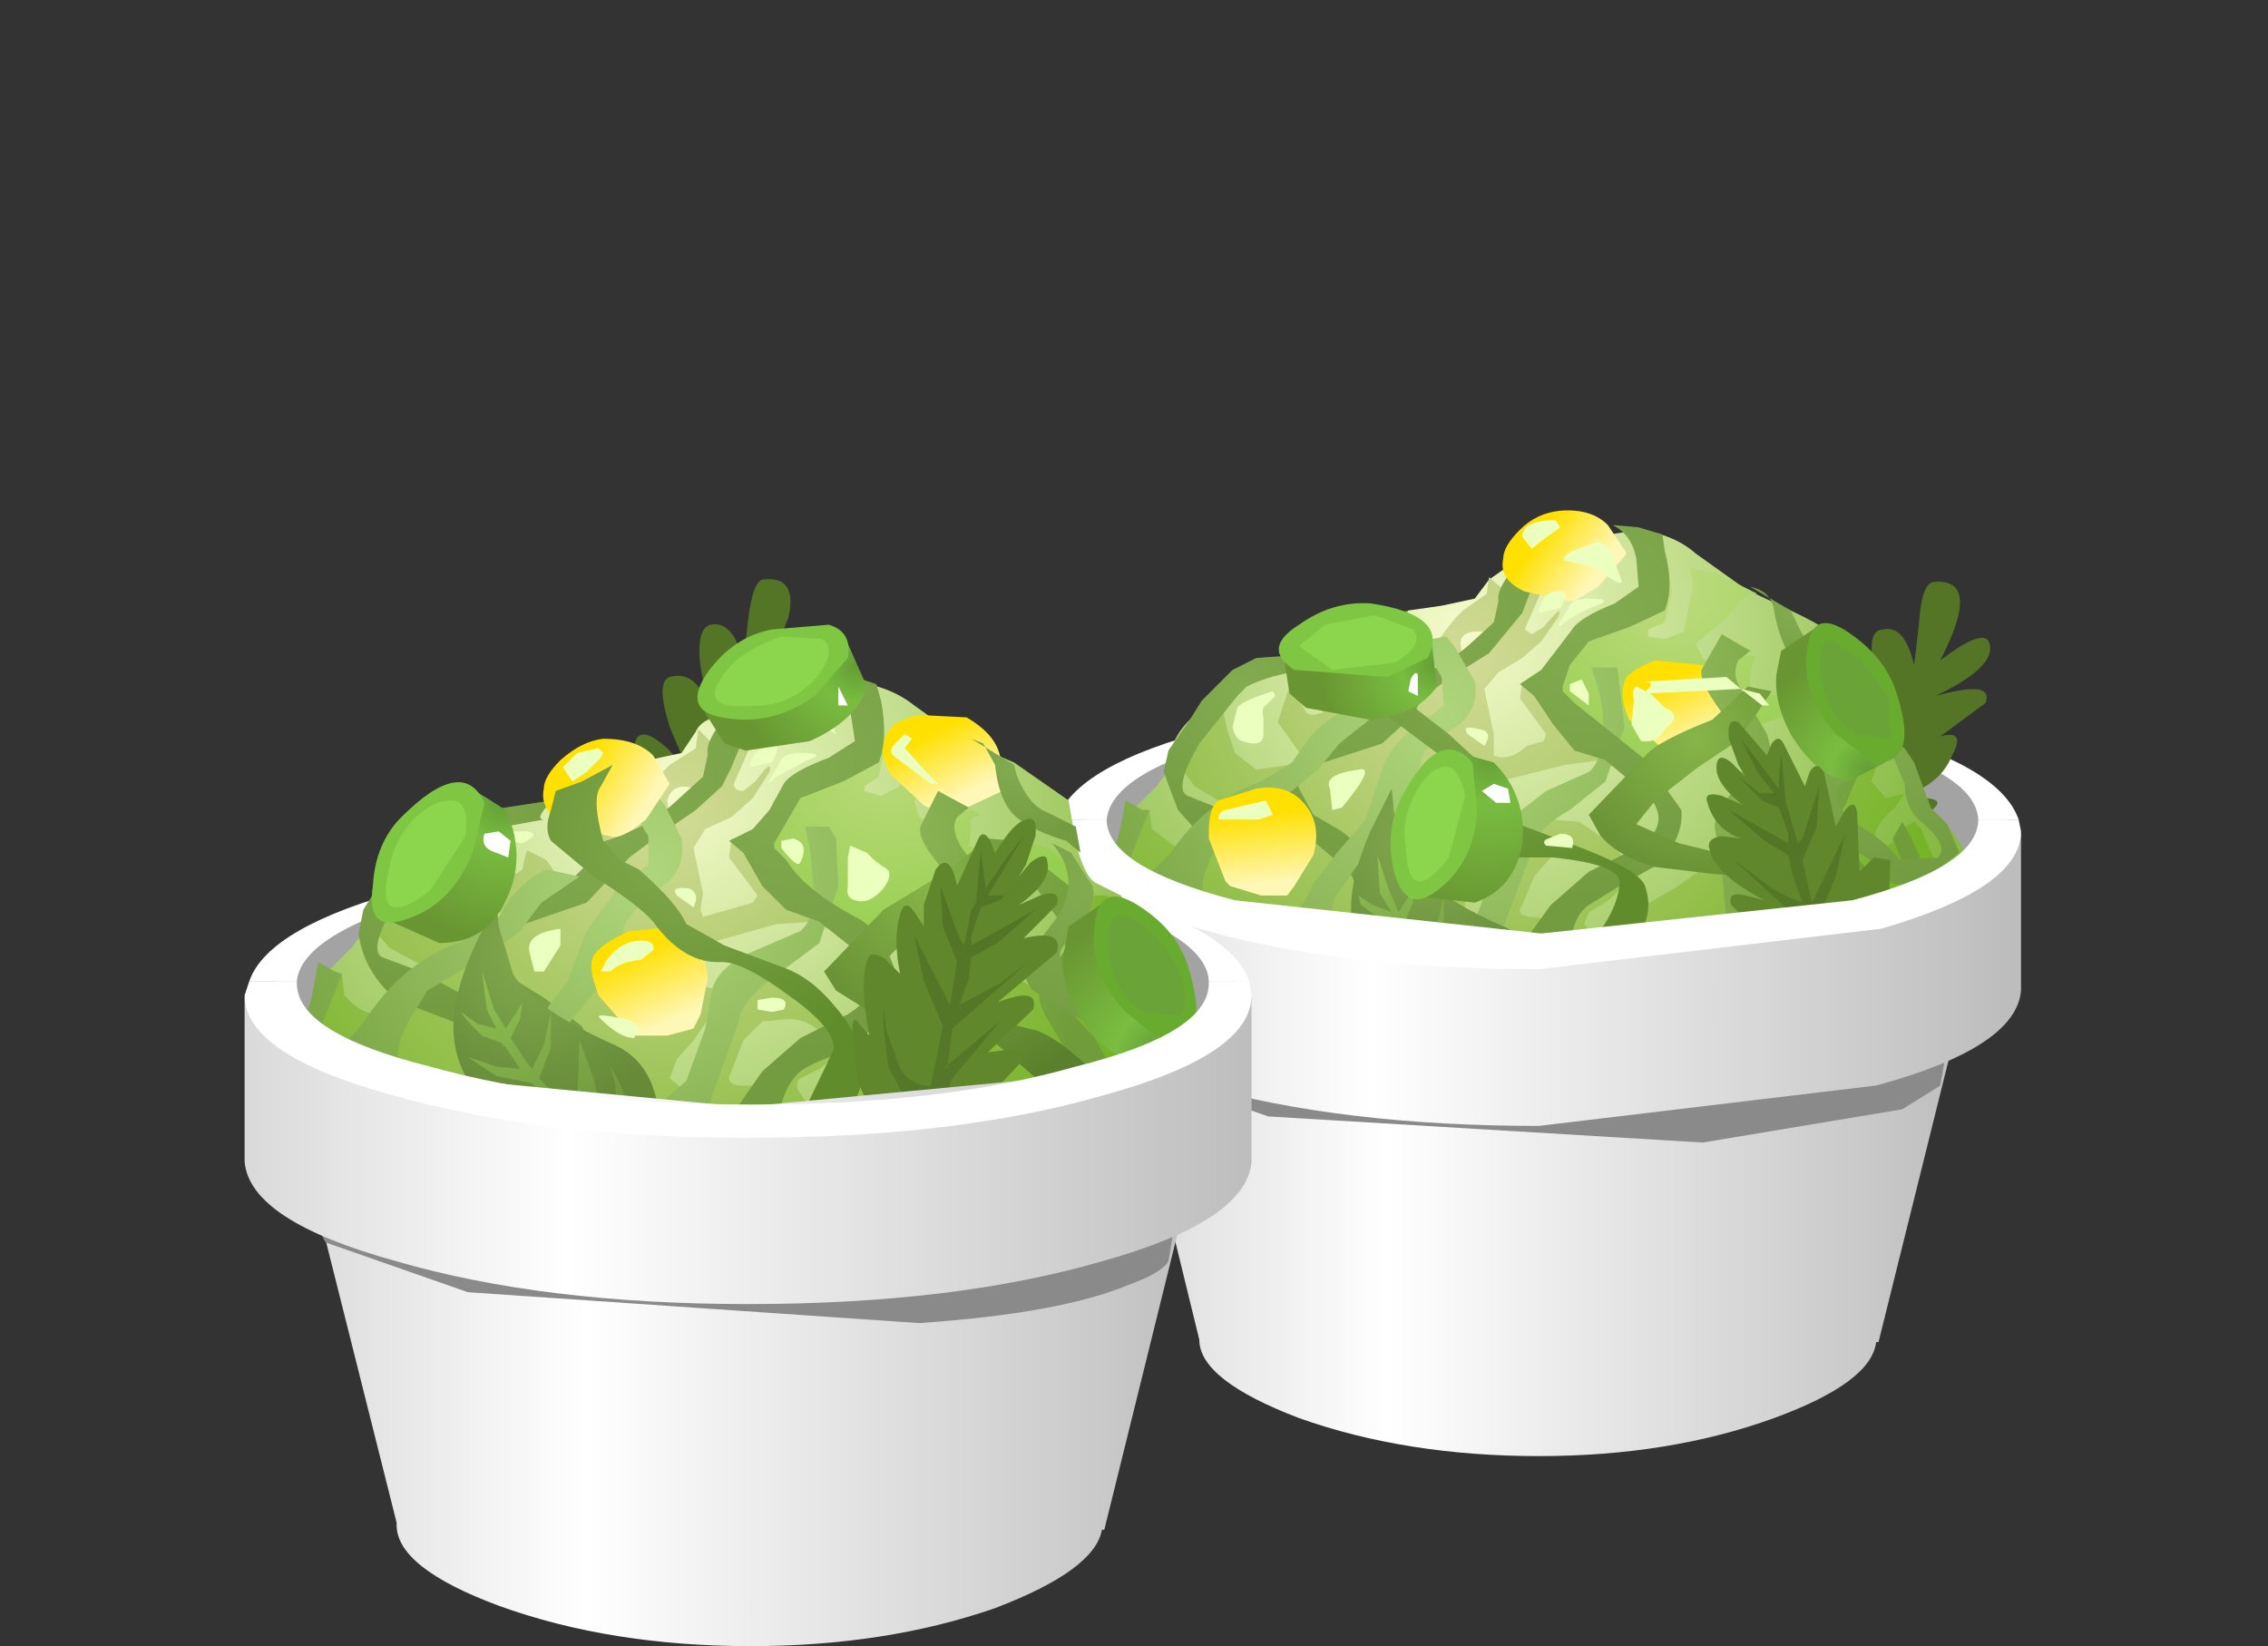 <?xml version="1.0" encoding="UTF-8" standalone="no"?>
<svg xmlns:xlink="http://www.w3.org/1999/xlink" height="34.65px" width="47.75px" xmlns="http://www.w3.org/2000/svg">
  <rect width="100%" height="100%" fill="#333333" stroke="none"/>
  <g transform="matrix(1.0, 0.0, 0.0, 1.0, 0.0, 0.0)">
    <use height="23.9" transform="matrix(1.0, 0.0, 0.0, 1.0, 5.15, 10.75)" width="37.4" xlink:href="#shape0"/>
  </g>
  <defs>
    <g id="shape0" transform="matrix(1.0, 0.0, 0.0, 1.0, -5.15, -10.75)">
      <path d="M38.45 21.15 Q34.15 21.85 30.3 21.3 24.15 20.45 22.85 19.65 L22.85 16.9 24.85 15.8 Q27.65 14.65 31.85 14.65 38.0 14.65 40.8 16.1 42.2 16.85 42.4 17.55 L42.05 20.35 38.45 21.15" fill="#a3a3a3" fill-rule="evenodd" stroke="none"/>
      <path d="M41.8 19.2 L39.55 28.25 39.5 28.25 Q39.4 29.1 37.35 29.85 35.15 30.65 32.4 30.65 29.6 30.65 27.35 29.85 25.25 29.05 25.25 28.2 L23.05 19.2 32.45 20.1 41.8 19.2" fill="url(#gradient0)" fill-rule="evenodd" stroke="none"/>
      <path d="M41.05 21.7 L40.85 22.85 40.05 23.35 35.85 24.05 26.7 23.5 23.85 22.5 23.7 22.2 23.45 20.75 23.55 18.8 41.05 21.7" fill="#8a8a8a" fill-rule="evenodd" stroke="none"/>
      <path d="M39.25 15.35 Q42.1 16.1 42.5 17.25 L41.65 17.25 Q41.6 16.25 38.9 15.55 36.25 14.85 32.45 14.85 28.7 14.85 26.05 15.55 23.4 16.25 23.3 17.25 L22.25 17.25 Q22.65 16.1 25.55 15.35 28.45 14.6 32.4 14.6 36.3 14.6 39.25 15.35" fill="#ffffff" fill-rule="evenodd" stroke="none"/>
      <path d="M40.7 12.25 Q41.75 12.15 40.85 13.9 41.9 13.1 41.9 13.65 41.9 14.1 40.75 14.65 42.0 14.3 41.8 14.8 L40.85 15.5 Q41.4 15.35 41.1 15.9 40.8 16.65 39.7 16.85 41.4 16.65 40.45 17.2 L39.45 17.75 38.35 17.6 38.15 16.7 Q37.95 15.8 38.1 15.55 38.25 15.3 38.75 15.7 L39.2 16.2 38.85 15.25 Q38.5 14.35 38.85 14.25 39.3 14.15 39.6 14.85 L39.45 14.05 Q39.3 13.25 39.65 13.25 40.1 13.15 40.3 14.0 L40.4 13.15 Q40.45 12.3 40.7 12.25" fill="#547526" fill-rule="evenodd" stroke="none"/>
      <path d="M39.45 15.25 L39.85 15.45 40.2 15.95 40.45 16.65 40.65 17.1 Q41.4 17.65 41.4 18.25 41.4 18.85 38.7 20.1 35.55 21.65 32.55 21.45 24.25 20.85 23.65 18.65 L23.65 17.85 23.85 17.05 24.35 16.55 24.65 16.15 Q24.55 15.6 25.15 15.05 26.05 14.15 26.6 13.95 L27.3 13.85 28.3 13.65 Q29.1 13.4 29.65 12.85 L30.35 12.75 31.05 12.6 31.35 12.2 31.85 11.85 32.6 11.7 33.3 11.35 34.5 11.15 Q35.25 11.25 35.7 11.65 L36.75 12.4 37.7 12.85 Q38.75 13.35 38.85 13.6 L39.05 14.45 Q39.15 15.15 39.45 15.25" fill="url(#gradient1)" fill-rule="evenodd" stroke="none"/>
      <path d="M39.65 15.5 L39.7 15.6 39.4 16.45 39.7 16.8 40.1 16.7 39.9 17.0 Q39.15 17.65 39.75 17.8 L39.95 17.65 40.1 17.4 40.3 17.3 40.45 17.45 40.65 17.95 40.65 17.9 40.75 18.2 41.3 18.85 Q41.5 19.15 40.5 19.85 39.35 20.7 33.55 21.25 L26.85 21.45 Q25.9 21.2 24.85 20.45 L23.85 19.65 Q23.6 18.35 23.65 17.85 L23.75 17.35 24.2 17.05 24.25 17.45 24.85 17.9 25.35 17.55 25.8 17.05 25.65 16.85 25.15 16.55 24.85 16.15 Q24.7 16.0 24.85 15.75 L25.7 14.75 25.85 15.4 26.0 15.85 26.45 16.2 27.15 16.1 27.4 15.9 26.9 15.2 27.15 14.45 27.45 14.9 Q27.5 15.05 27.65 15.05 L27.85 15.0 27.85 14.65 27.9 14.6 28.3 14.8 28.65 15.25 29.25 15.35 29.55 15.05 29.35 14.65 29.05 14.25 29.05 13.85 Q29.05 13.55 29.3 13.2 L29.6 12.9 29.5 13.15 29.55 13.65 29.6 13.95 29.85 14.0 30.25 13.9 30.4 13.7 30.3 13.45 30.45 13.25 30.65 13.0 30.8 12.85 31.3 12.5 31.35 12.15 31.7 12.45 31.8 12.6 31.75 12.85 31.6 13.2 31.25 13.3 Q30.75 13.25 30.75 13.55 L30.8 13.9 30.6 14.2 Q30.45 14.45 30.65 14.4 L30.85 14.1 Q30.85 13.85 31.0 13.75 L31.45 13.5 31.85 13.05 32.15 12.05 32.65 11.8 32.45 12.45 32.1 13.25 32.25 13.35 32.5 13.2 Q32.95 12.65 32.8 13.0 L32.45 13.5 32.05 13.85 31.55 14.15 31.25 14.5 31.45 15.45 31.45 15.8 31.45 15.9 Q31.75 16.05 32.15 15.7 L32.5 15.6 32.55 15.45 32.0 14.7 32.05 14.35 32.25 14.4 32.45 14.6 32.85 15.3 Q32.9 15.45 33.3 15.65 L33.7 16.0 32.95 16.1 31.75 16.4 31.65 16.5 31.35 16.6 30.85 16.55 Q30.6 16.55 30.4 16.9 L29.85 17.5 Q29.65 17.7 29.95 17.85 L30.55 18.15 Q30.8 18.25 30.85 18.0 L30.75 17.5 30.75 17.2 31.1 17.25 31.6 17.3 Q31.9 17.35 31.7 17.75 L31.25 18.45 30.9 18.85 Q30.7 19.4 31.05 19.4 L31.45 19.45 31.7 19.15 31.9 18.4 32.1 17.75 32.35 17.4 Q32.45 17.25 32.65 17.25 L33.25 17.3 Q34.15 17.9 34.15 18.05 L33.85 18.25 Q33.6 17.95 33.2 18.0 L32.65 18.05 32.3 18.45 32.05 19.05 Q31.9 19.25 32.2 19.3 L32.8 19.35 32.95 19.1 33.45 18.7 34.1 18.5 Q34.25 18.65 33.8 19.0 L33.45 19.2 33.35 19.45 33.65 19.8 34.0 19.75 34.55 19.1 35.25 18.7 36.05 18.15 36.7 17.35 Q37.1 16.95 37.55 17.0 L38.05 17.3 38.45 17.35 38.65 16.95 38.85 16.45 39.2 15.8 39.4 15.5 39.65 15.5" fill="url(#gradient2)" fill-rule="evenodd" stroke="none"/>
      <path d="M37.6 15.05 L36.95 15.3 Q36.1 15.45 35.8 15.75 L34.9 16.35 34.4 16.3 33.85 16.1 33.1 15.0 32.65 14.5 32.8 13.9 32.9 13.55 33.2 13.25 34.2 12.8 34.75 12.25 34.8 11.35 35.05 11.65 35.2 12.45 35.05 13.1 34.7 13.25 34.7 13.4 35.05 13.45 35.45 13.3 35.65 12.3 35.6 12.05 35.6 11.95 36.0 12.05 36.1 12.05 37.0 12.5 Q36.75 12.5 36.65 12.65 L36.3 13.05 35.7 13.55 35.85 13.85 36.1 14.05 36.45 13.85 36.85 13.8 37.05 13.85 36.95 13.85 36.85 14.1 36.85 14.45 37.05 14.6 37.65 14.65 37.8 14.45 38.05 14.45 38.6 14.65 38.75 14.85 38.9 15.0 38.85 15.45 37.6 15.05" fill="url(#gradient3)" fill-rule="evenodd" stroke="none"/>
      <path d="M27.15 13.8 L28.4 13.55 28.25 13.75 Q28.1 13.95 28.25 13.95 L27.2 14.15 Q26.65 14.25 26.25 14.45 L26.05 14.65 25.25 15.65 Q24.7 16.6 25.0 16.75 L25.75 17.05 26.8 17.6 26.5 18.1 25.25 17.55 24.8 17.05 24.5 16.25 24.6 15.8 25.05 15.15 25.3 14.75 25.95 14.1 26.45 13.85 27.15 13.8" fill="url(#gradient4)" fill-rule="evenodd" stroke="none"/>
      <path d="M34.25 14.25 Q34.45 14.05 34.85 13.9 L35.85 14.0 Q36.45 14.3 36.55 14.75 L36.6 15.45 Q36.45 15.7 35.75 15.85 L35.15 15.85 35.0 15.75 34.3 15.15 Q34.05 14.6 34.25 14.25" fill="url(#gradient5)" fill-rule="evenodd" stroke="none"/>
      <path d="M32.05 12.9 L31.35 13.75 30.55 14.25 30.0 14.65 29.65 15.15 29.1 15.65 27.25 16.25 27.35 16.6 27.65 17.15 28.25 17.5 29.0 18.1 29.35 18.85 29.45 19.7 Q29.5 20.35 28.8 20.4 L28.35 20.2 Q28.85 18.7 28.3 18.25 L27.1 17.25 26.6 16.6 26.95 16.45 27.5 16.05 27.85 15.7 28.7 15.25 29.15 14.85 28.95 14.5 Q30.15 14.25 30.9 13.6 L31.45 13.1 31.55 12.65 Q31.5 12.45 31.8 12.05 L32.05 11.65 32.2 11.65 32.7 11.45 33.3 11.2 Q32.75 11.35 32.45 11.85 L32.05 12.9" fill="url(#gradient6)" fill-rule="evenodd" stroke="none"/>
      <path d="M38.35 14.95 Q39.25 15.3 39.2 16.1 L38.85 16.95 Q38.55 17.35 38.8 17.7 L39.35 18.35 39.65 18.85 Q39.65 19.1 39.95 19.15 L40.25 18.85 40.05 18.15 39.85 17.65 40.05 17.3 40.25 17.65 40.55 18.35 40.45 19.4 Q40.2 20.05 39.2 20.6 38.0 21.25 34.25 21.45 L28.15 21.05 Q26.2 20.55 24.5 19.4 L23.25 18.35 23.55 17.6 23.7 16.85 24.05 17.05 24.2 17.05 23.8 18.05 23.8 18.65 24.05 18.55 24.65 17.95 Q25.4 16.85 26.55 16.45 L27.2 16.05 27.55 15.55 Q28.0 15.05 28.3 15.0 L28.95 15.05 28.2 15.65 27.75 16.2 27.2 16.65 Q26.05 17.1 25.9 17.45 L25.5 18.05 Q25.2 18.65 25.4 19.05 L25.7 19.7 26.35 19.75 Q27.25 19.6 27.65 18.6 L28.15 17.95 28.75 17.25 29.1 16.2 Q29.3 15.65 29.75 15.35 L30.4 14.85 30.35 14.25 30.0 13.65 29.85 13.5 30.45 13.4 30.65 13.65 31.05 14.35 Q31.15 14.95 30.65 15.3 L30.15 15.65 Q29.95 15.8 29.9 16.1 L29.25 17.4 28.55 18.25 28.1 18.9 28.0 19.3 Q27.95 19.5 28.25 19.6 L30.35 19.85 31.1 19.25 31.5 18.2 31.65 17.35 32.55 16.65 33.45 16.25 Q33.7 16.05 33.75 15.5 33.8 14.8 33.5 14.05 L34.05 14.05 34.2 15.3 33.8 16.45 33.05 17.05 Q32.25 17.5 32.2 18.05 L31.6 19.65 Q31.45 20.05 32.0 20.3 L33.45 20.45 35.4 20.55 Q36.35 20.6 36.4 19.85 L36.25 18.35 36.1 17.4 Q36.1 17.1 36.45 16.7 L36.8 16.0 36.25 15.0 Q35.7 14.25 35.85 14.05 L36.25 13.35 36.85 13.7 36.6 13.9 Q36.45 14.2 36.65 14.5 L37.2 15.45 Q37.4 16.05 37.15 16.45 L36.7 17.15 Q36.5 17.6 36.7 18.05 37.4 19.6 38.0 19.45 L38.7 19.25 Q39.05 19.05 38.85 18.65 L38.4 18.0 Q38.15 17.65 38.25 17.25 L38.65 16.65 38.7 16.05 38.15 15.25 38.35 14.95" fill="url(#gradient7)" fill-rule="evenodd" stroke="none"/>
      <path d="M33.95 11.05 L34.5 11.1 35.0 11.25 35.05 11.6 Q35.25 12.35 35.05 12.85 L34.3 13.2 33.45 13.5 33.05 14.0 32.9 14.45 32.9 14.55 33.15 14.8 34.65 16.0 35.4 17.05 Q35.45 17.65 34.9 18.2 L34.1 18.65 33.45 19.05 Q33.15 19.25 33.05 19.85 L32.95 20.35 31.85 20.15 32.65 19.05 33.45 18.35 34.45 17.85 Q35.2 17.4 34.75 16.8 L33.8 16.0 33.15 15.8 32.7 15.25 32.3 14.65 32.0 14.4 32.45 14.1 33.1 13.25 Q33.25 13.0 34.0 12.7 L34.5 12.35 34.45 11.75 Q34.35 11.25 33.95 11.05" fill="url(#gradient8)" fill-rule="evenodd" stroke="none"/>
      <path d="M37.8 18.35 L38.9 19.2 38.05 19.55 36.95 18.65 Q36.6 18.4 36.1 18.4 L34.85 18.25 Q34.1 18.05 33.7 17.6 L33.45 17.15 34.65 15.9 Q34.9 15.6 36.05 15.15 L36.8 14.45 37.3 14.55 36.9 15.15 36.5 15.65 35.75 16.15 34.85 16.85 34.45 17.35 35.35 17.75 37.8 18.35" fill="url(#gradient9)" fill-rule="evenodd" stroke="none"/>
      <path d="M25.45 17.65 L25.45 17.5 Q25.45 17.0 25.65 16.85 L26.45 16.6 Q27.05 16.5 27.4 16.85 27.85 17.3 27.65 18.0 L27.25 18.65 27.1 18.85 26.55 18.85 25.9 18.65 25.8 18.55 25.45 17.65" fill="url(#gradient10)" fill-rule="evenodd" stroke="none"/>
      <path d="M38.45 14.4 L38.9 14.65 39.35 15.25 Q39.45 15.8 38.75 16.5 38.6 16.65 38.7 16.95 L39.0 17.3 Q39.65 17.65 40.0 18.1 L40.8 18.05 Q41.05 17.8 40.45 17.3 40.1 17.0 40.1 16.5 L39.65 15.45 40.1 15.75 40.3 16.05 40.5 16.6 40.65 17.0 41.0 17.35 41.25 17.95 40.35 18.65 39.85 18.6 39.45 18.2 Q39.4 18.05 38.9 17.85 L38.1 17.45 Q37.85 17.1 38.05 16.7 L38.65 15.85 Q39.05 15.1 38.45 14.4" fill="url(#gradient11)" fill-rule="evenodd" stroke="none"/>
      <path d="M37.7 12.85 L37.8 13.05 Q38.05 13.65 38.45 13.85 L39.05 14.05 39.1 14.65 38.85 14.4 37.9 14.05 Q37.5 13.7 37.35 12.85 37.3 12.45 36.85 12.35 L37.7 12.85" fill="url(#gradient12)" fill-rule="evenodd" stroke="none"/>
      <path d="M33.85 11.05 L34.25 11.65 33.65 12.35 33.15 12.65 33.0 12.65 32.1 12.45 Q31.55 12.2 31.65 11.75 31.65 11.5 32.0 11.15 32.35 10.8 32.85 10.75 33.5 10.7 33.85 11.05" fill="url(#gradient13)" fill-rule="evenodd" stroke="none"/>
      <path d="M29.45 14.4 L29.85 14.95 30.5 15.45 31.15 16.05 31.05 16.65 Q31.0 17.0 31.45 17.15 L33.3 17.85 Q34.6 18.35 34.65 18.7 34.85 19.35 34.3 19.95 L33.45 19.9 Q34.05 19.2 34.1 18.6 34.15 18.2 32.7 18.05 L30.95 18.05 Q30.7 18.05 30.7 17.25 L30.45 16.0 29.25 15.1 28.4 14.4 Q28.25 14.15 28.4 13.75 L28.5 13.4 Q28.8 13.4 29.0 13.2 29.2 12.95 29.65 12.85 L29.4 13.3 Q29.1 13.6 29.45 14.4" fill="url(#gradient14)" fill-rule="evenodd" stroke="none"/>
      <path d="M29.65 18.05 Q30.05 18.8 31.65 19.5 32.45 19.85 32.55 20.75 L32.55 21.65 30.25 21.45 29.15 20.7 Q28.45 20.05 28.45 19.25 28.4 18.55 28.85 17.5 L29.3 16.6 29.35 17.1 29.65 18.05" fill="url(#gradient15)" fill-rule="evenodd" stroke="none"/>
      <path d="M29.8 18.65 L29.75 19.0 29.6 19.35 29.85 19.85 30.0 20.0 30.25 19.5 30.4 18.85 30.4 19.6 30.15 20.2 30.5 20.5 30.9 20.7 31.0 20.0 31.0 19.4 31.25 20.2 31.45 20.85 31.75 20.8 31.7 20.25 31.65 19.9 32.0 20.8 32.2 21.25 Q32.25 21.45 31.75 21.25 L30.35 20.7 30.05 20.25 29.25 20.1 Q29.0 20.05 28.85 19.85 L28.7 19.75 29.25 19.95 29.75 20.0 29.45 19.55 29.4 19.45 29.0 19.3 28.65 19.05 28.6 18.85 28.9 19.05 29.3 19.2 29.05 18.8 29.0 18.0 29.25 18.75 29.45 19.2 29.8 18.65" fill="url(#gradient16)" fill-rule="evenodd" stroke="none"/>
      <path d="M33.65 11.4 L33.85 11.5 33.95 11.7 34.15 12.25 Q34.1 12.35 33.6 11.95 L32.95 11.8 Q32.85 11.75 33.1 11.6 L33.65 11.4" fill="#ebffbf" fill-rule="evenodd" stroke="none"/>
      <path d="M32.8 12.45 Q33.1 12.4 32.85 12.8 L32.4 12.9 32.4 12.8 32.5 12.6 Q32.6 12.45 32.8 12.45" fill="#ebffbf" fill-rule="evenodd" stroke="none"/>
      <path d="M33.45 12.6 Q34.0 12.6 33.6 12.75 33.2 12.9 32.95 13.1 32.65 13.35 33.0 12.85 33.05 12.6 33.45 12.6" fill="#ebffbf" fill-rule="evenodd" stroke="none"/>
      <path d="M32.75 10.95 L32.85 11.1 32.5 11.35 32.25 11.55 32.05 11.3 Q32.05 10.95 32.75 10.95" fill="#ebffbf" fill-rule="evenodd" stroke="none"/>
      <path d="M26.8 14.55 L26.85 14.65 26.65 14.85 Q26.55 14.9 26.6 15.1 L26.6 15.45 Q26.6 15.75 26.15 15.6 26.0 15.55 25.95 15.3 L26.05 14.9 Q26.15 14.75 26.8 14.55" fill="#ebffbf" fill-rule="evenodd" stroke="none"/>
      <path d="M27.9 14.2 L28.05 14.3 Q27.9 14.4 27.8 14.45 L27.55 14.4 Q27.45 14.1 27.9 14.2" fill="#ebffbf" fill-rule="evenodd" stroke="none"/>
      <path d="M28.6 16.2 Q29.0 16.1 28.25 17.0 L28.05 17.05 28.0 16.6 Q27.85 16.3 28.6 16.2" fill="#ebffbf" fill-rule="evenodd" stroke="none"/>
      <path d="M31.15 15.35 Q31.45 15.4 31.25 15.7 L30.9 15.45 Q30.75 15.25 31.15 15.35" fill="#ebffbf" fill-rule="evenodd" stroke="none"/>
      <path d="M33.3 14.3 L33.45 14.6 33.45 14.85 33.05 14.55 33.05 14.4 33.3 14.3" fill="#ebffbf" fill-rule="evenodd" stroke="none"/>
      <path d="M34.75 14.6 L34.9 14.75 35.05 14.9 Q35.45 15.05 35.05 15.35 34.9 15.65 34.55 15.6 L34.35 15.25 34.4 14.75 Q34.35 14.5 34.45 14.45 L34.75 14.6" fill="#ebffbf" fill-rule="evenodd" stroke="none"/>
      <path d="M32.85 17.55 Q33.2 17.55 33.1 17.85 L32.55 17.8 Q32.45 17.7 32.6 17.65 L32.85 17.55" fill="#ebffbf" fill-rule="evenodd" stroke="none"/>
      <path d="M29.85 18.0 L30.15 18.2 30.05 18.35 Q29.85 18.35 29.4 18.0 29.3 17.95 29.5 17.95 L29.85 18.0" fill="#ebffbf" fill-rule="evenodd" stroke="none"/>
      <path d="M34.6 14.35 L36.35 14.25 36.65 14.5 37.05 14.6 37.25 14.85 37.1 14.85 36.65 14.5 35.7 14.55 34.6 14.6 34.75 14.45 Q34.8 14.35 34.6 14.35" fill="#ebffbf" fill-rule="evenodd" stroke="none"/>
      <path d="M26.65 16.85 L26.8 17.15 26.5 17.25 25.8 17.25 25.65 17.25 Q25.65 17.1 25.8 17.05 L26.65 16.85" fill="#ebffbf" fill-rule="evenodd" stroke="none"/>
      <path d="M39.1 15.05 L39.7 16.05 38.9 16.45 Q38.25 16.35 37.7 15.45 37.35 14.8 37.4 14.2 L37.5 13.7 38.25 13.2 39.1 15.05" fill="url(#gradient17)" fill-rule="evenodd" stroke="none"/>
      <path d="M39.45 16.05 L38.65 15.45 Q37.9 14.6 38.05 13.65 38.15 12.8 38.9 13.3 39.65 13.8 39.9 14.5 40.45 16.1 39.45 16.05" fill="#68ab2e" fill-rule="evenodd" stroke="none"/>
      <path d="M39.8 15.55 L39.05 15.45 Q38.45 15.0 38.35 14.3 38.25 13.55 38.5 13.45 L39.15 13.85 39.75 14.65 39.8 15.55" fill="#6aa338" fill-rule="evenodd" stroke="none"/>
      <path d="M29.0 13.65 L30.15 13.55 30.25 14.45 Q29.85 15.05 28.85 15.15 L27.5 14.9 27.15 14.6 27.0 13.65 29.0 13.65" fill="url(#gradient18)" fill-rule="evenodd" stroke="none"/>
      <path d="M30.05 13.85 L29.2 14.25 27.25 14.1 Q26.55 13.65 27.35 13.15 28.05 12.65 28.85 12.7 30.55 12.95 30.05 13.85" fill="#7fc743" fill-rule="evenodd" stroke="none"/>
      <path d="M29.75 13.25 Q30.0 13.6 29.35 13.95 L28.05 14.1 27.35 13.6 27.9 13.15 28.95 12.95 29.75 13.25" fill="#8cd64d" fill-rule="evenodd" stroke="none"/>
      <path d="M30.4 17.0 L30.55 15.8 31.45 16.05 Q32.15 16.75 32.05 17.75 31.9 18.7 31.05 19.0 L29.65 18.85 30.4 17.0" fill="url(#gradient19)" fill-rule="evenodd" stroke="none"/>
      <path d="M31.0 16.05 L31.1 17.05 Q31.05 18.15 30.25 18.75 29.6 19.25 29.35 18.35 29.15 17.5 29.5 16.8 30.3 15.25 31.0 16.05" fill="#7fc743" fill-rule="evenodd" stroke="none"/>
      <path d="M30.35 16.15 Q30.7 16.05 30.85 16.75 L30.5 18.05 Q29.65 19.15 29.6 17.85 29.5 17.3 29.75 16.8 30.0 16.25 30.35 16.15" fill="#8cd64d" fill-rule="evenodd" stroke="none"/>
      <path d="M31.75 16.6 L31.8 16.9 31.5 16.9 31.2 16.65 31.45 16.5 31.75 16.6" fill="#ffffff" fill-rule="evenodd" stroke="none"/>
      <path d="M29.85 14.2 L29.85 14.65 29.65 14.55 29.7 14.3 Q29.8 14.1 29.85 14.2" fill="#ffffff" fill-rule="evenodd" stroke="none"/>
      <path d="M38.0 16.55 L38.1 16.25 Q38.25 16.0 38.4 16.25 L38.65 17.4 38.85 17.05 Q39.05 16.8 39.1 17.1 L39.15 18.35 39.45 18.05 39.8 18.1 39.75 19.6 39.95 19.3 40.05 19.55 40.0 20.4 Q39.9 21.0 39.3 21.25 38.25 21.4 37.35 20.85 36.6 20.35 36.6 20.05 L37.0 19.9 37.35 19.95 36.45 19.05 Q36.35 18.75 36.75 18.85 L37.15 18.95 Q36.1 18.4 36.0 17.9 35.9 17.65 36.25 17.6 L36.65 17.65 Q36.1 17.45 35.95 16.9 35.85 16.65 36.25 16.75 L36.7 16.95 Q36.05 16.45 36.15 16.05 36.2 15.85 36.45 16.05 L36.75 16.35 36.6 16.1 36.4 15.55 Q36.35 15.1 36.6 15.2 L37.2 15.9 37.3 15.65 Q37.45 15.45 37.55 15.65 L38.0 16.55" fill="#60872b" fill-rule="evenodd" stroke="none"/>
      <path d="M37.65 17.75 L37.65 17.55 37.45 17.0 37.1 16.85 36.6 16.35 37.05 16.7 37.35 16.7 37.0 16.25 36.65 15.55 37.45 16.6 37.45 16.45 37.5 15.85 37.6 16.9 37.65 17.05 37.85 17.75 37.95 17.65 38.3 16.55 38.25 17.4 37.95 18.1 38.15 19.0 38.85 17.55 38.65 18.45 38.25 19.4 38.45 20.6 38.65 20.55 39.1 20.25 39.45 18.95 39.45 19.4 39.35 20.2 38.9 21.05 38.2 21.25 38.1 20.9 38.05 20.45 37.1 19.3 38.25 20.25 38.2 20.2 38.05 19.45 37.7 19.2 36.5 18.1 37.1 18.55 Q37.5 18.85 37.95 19.0 L37.75 18.45 37.65 18.0 37.15 17.7 36.4 17.05 37.65 17.75" fill="url(#gradient20)" fill-rule="evenodd" stroke="none"/>
      <path d="M41.9 17.55 L42.55 17.55 42.55 20.85 Q42.45 22.05 39.5 22.85 L32.4 23.7 Q28.25 23.7 25.25 22.85 22.3 22.05 22.25 20.85 L22.25 17.55 22.7 17.55 Q23.0 18.45 25.75 19.15 L32.3 19.8 38.85 19.15 Q41.6 18.45 41.9 17.55" fill="url(#gradient21)" fill-rule="evenodd" stroke="none"/>
      <path d="M41.65 17.25 L42.5 17.25 42.55 17.5 Q42.55 18.7 39.6 19.55 L32.4 20.4 Q28.2 20.4 25.25 19.55 22.25 18.7 22.25 17.5 L22.25 17.25 23.3 17.25 Q23.3 18.25 26.0 18.95 L32.45 19.65 39.0 18.95 Q41.65 18.25 41.65 17.25" fill="#ffffff" fill-rule="evenodd" stroke="none"/>
      <path d="M22.1 24.75 Q17.6 25.45 13.6 24.9 7.2 24.05 5.85 23.25 L5.85 20.3 Q6.45 19.75 7.9 19.2 10.85 18.05 15.25 18.05 21.6 18.05 24.5 19.55 26.0 20.25 26.2 21.05 L25.85 23.9 22.1 24.75" fill="#a3a3a3" fill-rule="evenodd" stroke="none"/>
      <path d="M6.0 22.7 L15.8 23.65 25.6 22.7 23.25 32.2 23.2 32.2 Q23.05 33.05 20.95 33.85 18.65 34.65 15.8 34.65 12.85 34.65 10.5 33.8 8.35 33.0 8.35 32.1 L8.35 32.05 6.0 22.7" fill="url(#gradient22)" fill-rule="evenodd" stroke="none"/>
      <path d="M24.6 26.55 Q24.45 26.8 23.75 27.05 22.3 27.65 19.35 27.85 L9.85 27.2 6.85 26.15 6.7 25.85 6.45 24.3 6.55 22.25 24.8 25.35 24.6 26.55" fill="#8a8a8a" fill-rule="evenodd" stroke="none"/>
      <path d="M25.45 20.65 Q25.4 19.65 22.6 18.85 L15.85 18.15 9.15 18.85 Q6.35 19.65 6.25 20.65 L5.25 20.65 Q5.65 19.5 8.65 18.7 11.65 17.95 15.75 17.95 19.9 17.95 22.9 18.7 25.9 19.5 26.3 20.65 L25.45 20.65" fill="#ffffff" fill-rule="evenodd" stroke="none"/>
      <path d="M16.05 12.2 Q16.8 12.1 16.6 13.0 L16.25 13.85 Q17.3 13.05 17.35 13.55 17.35 14.05 16.15 14.65 17.45 14.25 17.2 14.8 L16.25 15.5 Q16.85 15.35 16.55 15.95 16.15 16.75 15.05 16.9 16.8 16.75 15.85 17.25 L14.75 17.85 13.65 17.7 13.4 16.8 Q13.25 15.85 13.4 15.55 13.55 15.3 14.05 15.75 L14.5 16.25 14.1 15.3 Q13.8 14.35 14.1 14.25 14.65 14.1 14.9 14.85 L14.75 14.05 Q14.65 13.25 14.95 13.15 15.45 13.05 15.65 13.95 L15.75 13.05 Q15.85 12.25 16.05 12.2" fill="#547526" fill-rule="evenodd" stroke="none"/>
      <path d="M22.5 16.85 L22.65 17.75 Q22.85 18.5 23.1 18.6 L23.6 18.85 23.9 19.35 24.15 20.05 24.4 20.55 Q25.15 21.05 25.15 21.7 25.15 22.3 22.35 23.65 19.05 25.25 15.95 25.05 7.25 24.45 6.65 22.15 6.55 21.7 6.9 20.45 L7.4 19.95 7.7 19.55 Q7.6 19.05 8.2 18.45 9.1 17.5 9.75 17.25 L10.45 17.15 11.5 16.95 12.9 16.1 13.65 16.0 14.35 15.85 14.65 15.4 Q14.75 15.15 15.2 15.05 L16.75 14.55 18.0 14.35 Q18.75 14.45 19.25 14.85 L20.3 15.6 21.35 16.05 22.5 16.85" fill="url(#gradient23)" fill-rule="evenodd" stroke="none"/>
      <path d="M22.5 19.85 L22.85 19.15 23.05 18.85 23.3 18.85 23.4 18.95 23.05 19.85 23.45 20.25 23.85 20.15 23.6 20.45 Q22.8 21.1 23.45 21.25 L23.65 21.1 23.8 20.85 24.05 20.8 24.15 20.95 24.35 21.45 24.4 21.4 24.45 21.65 Q24.55 22.05 25.05 22.35 25.25 22.7 24.25 23.45 23.05 24.25 17.0 24.85 L10.0 25.1 Q9.05 24.85 7.9 24.05 L6.9 23.15 6.65 21.3 6.75 20.8 7.2 20.5 7.25 20.95 Q7.6 21.35 7.95 21.35 L8.4 21.0 8.85 20.45 Q9.05 20.35 8.75 20.25 L8.2 19.95 7.85 19.55 7.95 19.1 8.8 18.05 8.95 18.75 9.1 19.25 Q9.25 19.5 9.6 19.55 L10.3 19.5 10.55 19.25 10.05 18.55 10.2 18.05 10.3 17.8 10.65 18.25 10.85 18.4 11.0 18.3 11.05 18.05 11.1 17.9 11.5 18.1 11.85 18.6 12.45 18.7 12.8 18.45 12.6 18.0 12.3 17.6 Q12.2 17.45 12.25 17.15 12.25 16.85 12.55 16.45 L12.85 16.15 12.75 16.45 Q12.7 16.75 12.8 16.9 L12.85 17.25 13.15 17.3 13.6 17.25 13.65 17.0 13.6 16.7 13.75 16.45 13.95 16.25 14.1 16.1 14.65 15.75 14.7 15.35 15.05 15.7 15.15 15.85 15.1 16.05 14.95 16.45 14.65 16.6 Q14.15 16.45 14.05 16.85 L14.1 17.25 13.9 17.5 Q13.75 17.75 13.95 17.7 L14.15 17.45 14.3 17.05 14.8 16.8 15.2 16.3 15.55 15.25 16.05 15.0 15.8 15.7 15.45 16.5 Q15.45 16.65 15.65 16.65 L15.9 16.45 16.1 16.2 Q16.25 16.05 16.2 16.25 L15.85 16.8 15.4 17.2 14.85 17.45 14.6 17.85 14.8 18.8 14.75 19.15 14.8 19.3 15.5 19.1 15.85 19.0 15.95 18.85 15.35 18.05 15.4 17.65 15.6 17.7 15.85 17.9 16.25 18.65 16.75 19.05 17.15 19.4 16.35 19.45 15.1 19.8 15.05 19.9 14.65 20.0 14.1 19.95 13.65 20.3 13.15 20.9 Q12.95 21.15 13.25 21.25 L13.85 21.6 Q14.1 21.7 14.15 21.45 L14.05 20.95 14.05 20.65 Q14.25 20.45 14.45 20.65 L14.95 20.8 Q15.25 20.8 15.05 21.25 L14.6 21.9 14.25 22.3 14.1 22.7 14.35 22.9 14.8 23.0 15.05 22.65 15.45 21.2 15.7 20.85 Q15.8 20.7 16.05 20.65 L16.65 20.75 Q17.6 21.35 17.6 21.5 L17.3 21.75 Q17.0 21.45 16.6 21.45 L16.05 21.5 15.65 21.9 15.4 22.55 Q15.25 22.8 15.55 22.85 L16.25 22.85 16.35 22.65 16.85 22.2 17.55 22.05 Q17.8 22.1 17.25 22.5 L16.85 22.7 Q16.75 22.75 16.8 22.95 L17.05 23.3 17.45 23.25 18.05 22.65 18.75 22.25 19.55 21.65 20.25 20.75 Q20.65 20.4 21.15 20.45 L21.7 20.75 22.05 20.8 22.3 20.4 22.5 19.85" fill="url(#gradient24)" fill-rule="evenodd" stroke="none"/>
      <path d="M22.5 18.85 L21.2 18.45 20.5 18.65 Q19.65 18.85 19.3 19.1 L18.4 19.75 17.85 19.7 17.3 19.5 16.5 18.35 16.05 17.85 16.2 17.2 16.3 16.85 16.65 16.5 Q17.5 16.05 17.65 16.05 L18.25 15.5 18.25 14.5 18.5 14.85 18.65 15.65 18.5 16.35 18.2 16.55 18.2 16.65 18.55 16.75 18.95 16.55 19.2 15.55 19.1 15.15 19.55 15.3 19.65 15.25 20.55 15.75 20.2 15.85 19.85 16.3 19.25 16.85 19.35 17.2 19.65 17.4 20.05 17.15 20.45 17.05 20.65 17.15 20.5 17.2 Q20.4 17.25 20.45 17.45 L20.4 17.8 20.65 17.9 21.25 17.95 21.4 17.8 21.7 17.75 Q22.15 17.85 22.25 18.0 L22.4 18.15 22.55 18.35 22.5 18.85" fill="url(#gradient25)" fill-rule="evenodd" stroke="none"/>
      <path d="M8.05 18.5 Q8.5 17.8 9.05 17.45 L9.6 17.15 10.3 17.05 11.6 16.85 11.45 17.05 Q11.3 17.25 11.45 17.25 L10.35 17.45 Q9.4 17.65 9.15 18.05 L8.85 18.3 8.3 19.05 Q7.75 20.0 8.05 20.15 L8.85 20.45 9.95 21.05 9.65 21.55 8.35 21.05 Q7.65 20.45 7.55 19.65 L7.65 19.15 8.05 18.5" fill="url(#gradient26)" fill-rule="evenodd" stroke="none"/>
      <path d="M19.35 15.05 L20.35 15.1 Q20.95 15.45 21.05 15.9 21.25 16.25 21.1 16.65 L20.25 17.05 19.65 17.05 19.45 16.95 18.75 16.3 Q18.45 15.8 18.7 15.4 18.85 15.15 19.35 15.05" fill="url(#gradient27)" fill-rule="evenodd" stroke="none"/>
      <path d="M16.2 14.65 L15.85 15.05 15.4 16.15 15.2 16.55 14.65 17.05 13.85 17.6 13.25 18.05 12.35 19.0 10.45 19.65 10.5 20.05 10.8 20.6 11.45 21.0 12.25 21.6 12.6 22.4 12.7 23.25 Q12.75 23.9 12.05 23.95 L11.55 23.75 Q12.05 22.25 11.55 21.75 L10.25 20.7 9.75 20.0 10.7 19.45 11.05 19.05 11.95 18.6 12.4 18.15 12.15 17.85 Q13.45 17.6 14.25 16.85 L14.8 16.35 14.9 15.9 Q14.85 15.65 15.15 15.25 L15.4 14.85 16.2 14.65" fill="url(#gradient28)" fill-rule="evenodd" stroke="none"/>
      <path d="M22.45 20.35 Q22.2 20.8 22.45 21.2 L23.05 21.85 23.3 22.3 Q23.35 22.65 23.65 22.65 L24.0 22.4 23.8 21.65 23.55 21.1 23.75 20.75 24.0 21.05 24.25 21.85 24.2 22.9 Q23.9 23.6 22.85 24.15 21.6 24.85 17.75 25.05 L11.35 24.65 Q9.25 24.1 7.55 22.95 L6.25 21.85 6.55 21.05 6.7 20.25 7.05 20.45 7.2 20.5 6.8 21.5 6.8 22.1 Q7.15 22.2 7.7 21.45 8.5 20.25 9.65 19.85 L10.4 19.45 10.75 18.9 Q11.15 18.45 11.5 18.3 L12.2 18.45 11.4 19.0 10.95 19.6 10.35 20.05 9.0 20.85 8.6 21.5 Q8.25 22.15 8.45 22.6 L8.85 23.25 9.45 23.25 Q10.45 23.15 10.85 22.05 L11.35 21.45 11.95 20.65 12.35 19.6 13.0 18.7 13.65 18.2 13.65 17.6 13.25 16.95 13.1 16.8 13.75 16.65 14.0 16.95 14.35 17.65 Q14.45 18.3 13.95 18.65 L13.45 19.05 13.15 19.45 Q13.05 20.15 12.55 20.85 L11.8 21.75 11.3 22.45 11.2 22.85 Q11.15 23.05 11.45 23.1 L13.65 23.45 14.45 22.75 14.85 21.65 15.0 20.8 Q15.15 20.35 15.8 20.05 L16.85 19.6 Q17.1 19.4 17.15 18.85 L17.05 17.85 16.95 17.4 17.45 17.4 17.6 17.65 17.65 18.65 17.25 19.85 16.45 20.45 Q15.6 21.05 15.55 21.5 L14.95 23.2 Q14.8 23.6 15.3 23.85 L16.85 24.05 18.9 24.1 Q19.9 24.15 19.95 23.4 L19.8 21.85 19.65 20.85 Q19.65 20.55 20.0 20.1 L20.35 19.4 Q20.4 19.1 19.85 18.3 19.25 17.6 19.4 17.35 L19.75 16.65 20.4 17.0 20.15 17.2 Q20.0 17.45 20.25 17.85 21.2 19.05 20.75 19.85 L20.25 20.6 Q20.05 21.05 20.25 21.5 20.95 23.1 21.6 22.95 L22.35 22.75 Q22.7 22.6 22.5 22.2 L22.05 21.45 Q21.8 21.05 21.9 20.7 L22.35 20.1 Q22.55 19.85 22.35 19.45 L21.75 18.6 22.0 18.25 22.45 18.6 Q22.9 19.0 22.85 19.45 L22.45 20.35" fill="url(#gradient29)" fill-rule="evenodd" stroke="none"/>
      <path d="M17.4 14.25 L18.0 14.25 18.45 14.4 18.55 14.75 Q18.7 15.55 18.5 16.05 L17.75 16.45 16.85 16.8 16.3 17.75 16.3 17.85 16.55 18.1 Q16.95 18.75 18.1 19.35 18.6 19.65 18.85 20.45 18.95 21.05 18.4 21.65 L17.6 22.2 Q17.05 22.4 16.85 22.55 16.4 22.95 16.35 23.9 L15.25 23.7 16.05 22.55 16.85 21.85 17.85 21.35 Q18.65 20.85 18.25 20.2 L17.25 19.4 16.55 19.15 16.05 18.65 15.65 17.95 15.35 17.7 15.85 17.45 16.2 17.05 16.5 16.5 Q16.65 16.25 17.45 15.95 L18.0 15.6 17.9 14.95 17.6 14.4 17.4 14.25" fill="url(#gradient30)" fill-rule="evenodd" stroke="none"/>
      <path d="M21.85 21.7 Q22.35 21.9 23.0 22.55 L22.05 22.9 20.95 21.95 20.1 21.75 18.8 21.6 17.6 20.85 17.35 20.45 18.6 19.15 20.0 18.3 20.8 17.65 21.35 17.7 20.9 18.3 19.7 19.35 Q19.25 19.6 18.75 20.1 L18.4 20.65 19.25 21.05 21.85 21.7" fill="url(#gradient31)" fill-rule="evenodd" stroke="none"/>
      <path d="M14.25 19.5 Q14.85 19.85 14.9 20.6 L14.75 21.35 14.6 21.65 14.05 21.8 13.4 21.8 13.25 21.7 12.6 20.95 12.55 20.8 Q12.35 20.25 12.55 20.05 12.7 19.85 13.25 19.6 L14.25 19.5" fill="url(#gradient32)" fill-rule="evenodd" stroke="none"/>
      <path d="M22.15 17.75 L22.55 17.95 23.0 18.65 Q23.15 19.15 22.4 19.9 22.25 20.05 22.35 20.4 L22.65 20.75 23.65 21.6 24.55 21.5 Q24.8 21.25 24.2 20.75 23.85 20.45 23.8 19.9 L23.6 19.25 23.35 18.85 23.6 19.05 23.85 19.1 24.05 19.4 24.25 20.05 24.35 20.45 24.75 20.8 25.05 21.45 24.05 22.1 Q23.5 22.3 23.15 21.65 L22.55 21.35 21.75 20.85 Q21.45 20.5 21.65 20.1 L22.3 19.25 Q22.75 18.45 22.15 17.75" fill="url(#gradient33)" fill-rule="evenodd" stroke="none"/>
      <path d="M22.45 17.7 Q21.8 17.5 21.55 17.3 21.05 17.05 20.95 16.1 L20.7 15.65 20.45 15.55 21.35 16.1 21.4 16.3 Q21.65 16.95 22.05 17.1 L22.65 17.4 22.75 17.95 22.45 17.7" fill="url(#gradient34)" fill-rule="evenodd" stroke="none"/>
      <path d="M13.75 15.9 L14.1 16.5 13.6 17.25 Q13.05 17.7 12.85 17.6 L11.9 17.4 Q11.35 17.05 11.45 16.6 11.45 16.35 11.8 16.0 12.25 15.6 12.7 15.55 13.4 15.55 13.75 15.9" fill="url(#gradient35)" fill-rule="evenodd" stroke="none"/>
      <path d="M13.45 18.3 Q14.25 19.0 14.45 19.45 L15.25 19.9 16.45 20.35 Q17.05 20.55 17.55 21.15 18.0 21.65 18.15 22.25 18.3 22.85 17.75 23.5 L16.9 23.45 17.55 22.1 Q17.6 21.65 16.6 20.95 15.65 20.25 15.2 20.25 14.4 20.3 13.75 19.4 13.45 19.05 12.5 18.45 L11.6 17.7 Q11.45 17.45 11.6 17.05 L11.7 16.65 12.25 16.45 12.9 16.1 12.65 16.55 Q12.45 16.8 12.7 17.7 L13.05 18.1 13.45 18.3" fill="url(#gradient36)" fill-rule="evenodd" stroke="none"/>
      <path d="M10.0 19.9 L10.45 18.95 10.5 19.5 10.8 20.5 Q11.25 21.25 12.95 22.0 13.7 22.35 13.85 23.3 L13.85 24.25 11.45 24.05 10.25 23.25 Q9.6 22.6 9.55 21.75 9.5 21.0 10.0 19.9" fill="url(#gradient37)" fill-rule="evenodd" stroke="none"/>
      <path d="M21.8 17.6 L21.6 18.2 21.45 18.45 21.7 18.15 Q22.05 17.9 22.05 18.15 22.15 18.55 21.45 19.05 L21.9 18.85 Q22.35 18.7 22.25 19.05 L21.55 19.75 Q22.4 19.55 22.25 20.05 L21.0 21.1 Q21.9 20.75 21.75 21.25 L20.8 22.15 21.2 22.1 Q21.6 22.1 21.6 22.25 L20.85 23.05 Q19.85 23.65 18.75 23.55 18.15 23.25 18.05 22.65 17.85 21.25 18.05 21.5 L18.3 21.8 Q18.1 20.7 18.25 20.25 18.3 19.95 18.65 20.2 L18.95 20.5 Q18.8 19.75 18.95 19.25 19.05 18.9 19.25 19.2 L19.45 19.5 19.45 19.05 19.7 18.3 Q20.0 17.9 20.15 18.65 L20.6 17.65 Q20.7 17.45 20.85 17.7 L20.95 17.95 21.15 17.65 Q21.4 17.3 21.6 17.25 21.85 17.15 21.8 17.6" fill="#60872b" fill-rule="evenodd" stroke="none"/>
      <path d="M13.05 22.8 L13.25 23.35 13.45 23.8 13.0 23.85 Q11.75 23.5 11.55 23.25 L11.2 22.8 10.45 22.65 9.85 22.25 10.45 22.45 10.95 22.5 10.65 22.05 10.55 21.95 10.15 21.8 9.85 21.5 9.7 21.3 10.05 21.55 10.45 21.65 10.25 21.25 10.15 20.45 10.4 21.25 10.65 21.65 11.0 21.1 10.95 21.45 10.75 21.85 11.05 22.3 11.2 22.5 11.45 22.0 11.6 21.3 11.6 22.05 11.35 22.7 11.7 23.05 12.15 23.25 12.2 21.9 12.5 22.7 12.65 23.4 13.0 23.35 12.95 22.8 12.85 22.45 13.05 22.8" fill="url(#gradient38)" fill-rule="evenodd" stroke="none"/>
      <path d="M20.65 19.1 L20.45 19.7 20.45 19.9 21.8 19.15 21.0 19.85 20.45 20.15 20.4 20.6 20.2 21.15 21.05 20.7 21.65 20.25 20.05 21.65 19.95 22.45 19.85 22.5 21.05 21.5 20.05 22.7 Q19.95 22.85 20.0 23.2 L19.9 23.5 19.45 23.45 19.15 23.3 18.7 22.45 18.6 21.6 18.6 21.15 18.65 21.65 18.95 22.5 Q19.25 22.9 19.6 22.85 L19.85 21.6 19.45 20.65 19.25 19.7 20.0 21.15 20.15 20.25 19.85 19.5 19.8 18.65 20.2 19.75 20.3 19.9 20.45 19.15 20.55 19.0 20.65 17.9 20.75 18.7 21.2 18.05 21.55 17.6 20.8 18.85 20.9 18.85 21.15 18.85 21.6 18.45 21.05 18.95 20.65 19.1" fill="url(#gradient39)" fill-rule="evenodd" stroke="none"/>
      <path d="M17.05 14.6 Q17.25 14.6 17.3 14.7 L17.4 14.9 17.6 15.45 17.05 15.15 16.35 15.0 16.55 14.75 17.05 14.6" fill="#ebffbf" fill-rule="evenodd" stroke="none"/>
      <path d="M16.2 15.65 Q16.5 15.65 16.25 16.05 L15.8 16.15 15.8 16.05 15.9 15.85 16.2 15.65" fill="#ebffbf" fill-rule="evenodd" stroke="none"/>
      <path d="M16.85 15.85 Q17.45 15.85 17.0 16.0 L16.35 16.35 Q16.0 16.7 16.4 16.1 16.45 15.85 16.85 15.85" fill="#ebffbf" fill-rule="evenodd" stroke="none"/>
      <path d="M12.6 15.75 L12.7 15.85 12.65 15.95 12.35 16.25 12.05 16.45 11.85 16.15 12.15 15.85 12.6 15.75" fill="#ebffbf" fill-rule="evenodd" stroke="none"/>
      <path d="M9.9 17.85 Q10.05 17.85 10.05 17.95 L9.8 18.2 Q9.65 18.25 9.7 18.45 L9.75 18.8 9.25 18.95 Q8.85 18.85 9.15 18.25 9.25 18.2 9.9 17.85" fill="#ebffbf" fill-rule="evenodd" stroke="none"/>
      <path d="M11.1 17.5 Q11.4 17.55 11.0 17.75 L10.7 17.7 10.8 17.5 11.1 17.5" fill="#ebffbf" fill-rule="evenodd" stroke="none"/>
      <path d="M11.8 19.55 L11.8 19.9 11.45 20.45 11.25 20.45 11.15 20.05 Q11.05 19.65 11.8 19.55" fill="#ebffbf" fill-rule="evenodd" stroke="none"/>
      <path d="M14.5 18.7 Q14.75 18.8 14.6 19.1 L14.25 18.85 Q14.1 18.65 14.5 18.7" fill="#ebffbf" fill-rule="evenodd" stroke="none"/>
      <path d="M16.7 17.65 Q17.05 17.75 16.85 18.15 16.8 18.3 16.45 17.85 L16.45 17.7 16.7 17.65" fill="#ebffbf" fill-rule="evenodd" stroke="none"/>
      <path d="M18.25 17.95 L18.4 18.1 18.6 18.25 Q18.85 18.35 18.6 18.7 18.3 19.05 18.0 18.95 17.8 18.9 17.85 18.65 L17.85 18.05 17.9 17.8 18.25 17.95" fill="#ebffbf" fill-rule="evenodd" stroke="none"/>
      <path d="M16.25 21.0 Q16.65 21.0 16.5 21.25 L16.25 21.3 15.95 21.25 15.95 21.05 16.25 21.0" fill="#ebffbf" fill-rule="evenodd" stroke="none"/>
      <path d="M13.15 21.45 Q13.35 21.5 13.45 21.65 L13.35 21.85 Q13.05 21.85 12.65 21.45 12.45 21.3 13.15 21.45" fill="#ebffbf" fill-rule="evenodd" stroke="none"/>
      <path d="M19.05 15.45 L19.2 15.55 19.05 15.75 19.5 16.25 19.75 16.5 19.6 16.5 18.8 15.9 Q18.7 15.8 18.85 15.65 L19.05 15.45" fill="#ebffbf" fill-rule="evenodd" stroke="none"/>
      <path d="M13.5 19.8 Q13.8 19.8 13.75 20.0 L13.5 20.2 Q13.05 20.25 12.85 20.45 L12.65 20.45 12.75 20.25 Q13.05 19.8 13.5 19.8" fill="#ebffbf" fill-rule="evenodd" stroke="none"/>
      <path d="M24.15 20.85 L24.8 21.9 Q24.4 22.15 23.95 22.35 23.25 22.25 22.7 21.35 22.3 20.65 22.4 20.05 L22.5 19.5 23.3 18.95 24.15 20.85" fill="url(#gradient40)" fill-rule="evenodd" stroke="none"/>
      <path d="M24.5 21.95 L23.7 21.3 Q22.9 20.45 23.05 19.45 23.15 18.55 23.95 19.05 24.75 19.55 25.0 20.3 25.55 22.05 24.5 21.95" fill="#68ab2e" fill-rule="evenodd" stroke="none"/>
      <path d="M24.85 21.4 L24.05 21.3 Q23.45 20.85 23.35 20.15 23.25 19.35 23.55 19.25 23.8 19.25 24.25 19.65 24.65 20.0 24.85 20.5 25.05 21.05 24.85 21.4" fill="#6aa338" fill-rule="evenodd" stroke="none"/>
      <path d="M16.7 14.1 L17.85 13.55 18.25 14.45 Q18.05 15.15 17.05 15.6 L15.7 15.8 15.25 15.65 14.75 14.85 16.7 14.1" fill="url(#gradient41)" fill-rule="evenodd" stroke="none"/>
      <path d="M17.85 13.85 L17.15 14.65 Q16.25 15.3 15.2 15.1 14.35 14.95 14.9 14.15 15.45 13.4 16.25 13.25 L17.45 13.15 Q17.95 13.3 17.85 13.85" fill="#7fc743" fill-rule="evenodd" stroke="none"/>
      <path d="M17.3 13.45 Q17.65 13.65 17.2 14.25 16.65 14.85 15.95 14.85 14.45 15.0 15.45 13.95 15.85 13.6 16.45 13.4 L17.3 13.45" fill="#8cd64d" fill-rule="evenodd" stroke="none"/>
      <path d="M9.25 17.65 L9.85 16.55 10.65 17.05 Q11.1 18.05 10.65 18.95 10.25 19.85 9.25 19.85 L7.9 19.25 9.25 17.65" fill="url(#gradient42)" fill-rule="evenodd" stroke="none"/>
      <path d="M10.2 16.9 L9.95 17.95 Q9.5 19.05 8.55 19.35 7.7 19.65 7.85 18.65 7.9 17.75 8.45 17.2 9.75 15.9 10.2 16.9" fill="#7fc743" fill-rule="evenodd" stroke="none"/>
      <path d="M9.5 16.85 Q9.9 16.85 9.8 17.6 L9.05 18.75 Q7.85 19.65 8.2 18.25 8.3 17.7 8.7 17.25 9.1 16.85 9.5 16.85" fill="#8cd64d" fill-rule="evenodd" stroke="none"/>
      <path d="M10.75 17.7 L10.7 18.05 10.45 17.95 Q10.1 17.85 10.2 17.55 L10.5 17.5 10.75 17.7" fill="#ffffff" fill-rule="evenodd" stroke="none"/>
      <path d="M17.65 14.45 L17.85 14.85 17.65 14.85 17.65 14.45" fill="#ffffff" fill-rule="evenodd" stroke="none"/>
      <path d="M25.7 21.0 L26.35 21.0 26.35 24.45 Q26.25 25.7 23.2 26.55 20.1 27.45 15.75 27.45 11.45 27.45 8.35 26.55 5.25 25.7 5.15 24.45 L5.15 21.0 5.65 21.0 Q6.0 22.0 8.85 22.65 L15.65 23.3 22.5 22.65 Q25.45 22.0 25.7 21.0" fill="url(#gradient43)" fill-rule="evenodd" stroke="none"/>
      <path d="M25.45 20.65 L26.3 20.65 26.35 20.95 Q26.35 22.2 23.25 23.05 20.15 23.95 15.75 23.95 11.4 23.95 8.25 23.05 5.15 22.2 5.15 20.95 L5.25 20.65 6.25 20.65 6.25 20.7 Q6.25 21.75 9.05 22.45 11.9 23.25 15.85 23.25 19.85 23.25 22.65 22.45 25.45 21.75 25.45 20.7 L25.45 20.65" fill="#ffffff" fill-rule="evenodd" stroke="none"/>
    </g>
    <linearGradient gradientTransform="matrix(0.011, 0.0, 0.0, -0.011, 32.45, 24.9)" gradientUnits="userSpaceOnUse" id="gradient0" spreadMethod="pad" x1="-819.2" x2="819.2">
      <stop offset="0.0" stop-color="#d9d9d9"/>
      <stop offset="0.322" stop-color="#ffffff"/>
      <stop offset="1.0" stop-color="#bdbdbd"/>
    </linearGradient>
    <radialGradient cx="0" cy="0" gradientTransform="matrix(0.004, 0.012, 0.012, -0.004, 30.85, 13.3)" gradientUnits="userSpaceOnUse" id="gradient1" r="819.2" spreadMethod="pad">
      <stop offset="0.0" stop-color="#f6fccc"/>
      <stop offset="1.0" stop-color="#87bb44"/>
    </radialGradient>
    <radialGradient cx="0" cy="0" gradientTransform="matrix(0.004, 0.012, 0.012, -0.004, 30.85, 13.85)" gradientUnits="userSpaceOnUse" id="gradient2" r="819.2" spreadMethod="pad">
      <stop offset="0.0" stop-color="#d3db97"/>
      <stop offset="1.0" stop-color="#75b327"/>
    </radialGradient>
    <radialGradient cx="0" cy="0" gradientTransform="matrix(0.002, 0.005, 0.005, -0.002, 35.25, 12.4)" gradientUnits="userSpaceOnUse" id="gradient3" r="819.2" spreadMethod="pad">
      <stop offset="0.0" stop-color="#bedb7f"/>
      <stop offset="1.0" stop-color="#96cf4f"/>
    </radialGradient>
    <radialGradient cx="0" cy="0" gradientTransform="matrix(0.001, 0.004, 0.004, -0.001, 26.1, 14.5)" gradientUnits="userSpaceOnUse" id="gradient4" r="819.2" spreadMethod="pad">
      <stop offset="0.0" stop-color="#83ab4f"/>
      <stop offset="1.0" stop-color="#739c40"/>
    </radialGradient>
    <linearGradient gradientTransform="matrix(4.0E-4, 8.0E-4, 8.0E-4, -4.0E-4, 35.45, 14.95)" gradientUnits="userSpaceOnUse" id="gradient5" spreadMethod="pad" x1="-819.2" x2="819.2">
      <stop offset="0.0" stop-color="#ffe000"/>
      <stop offset="1.0" stop-color="#fff7b5"/>
    </linearGradient>
    <radialGradient cx="0" cy="0" gradientTransform="matrix(0.002, 0.007, 0.007, -0.002, 29.35, 13.1)" gradientUnits="userSpaceOnUse" id="gradient6" r="819.2" spreadMethod="pad">
      <stop offset="0.0" stop-color="#83ab4f"/>
      <stop offset="1.0" stop-color="#739c40"/>
    </radialGradient>
    <radialGradient cx="0" cy="0" gradientTransform="matrix(0.004, 0.011, 0.011, -0.004, 30.35, 15.05)" gradientUnits="userSpaceOnUse" id="gradient7" r="819.2" spreadMethod="pad">
      <stop offset="0.0" stop-color="#afd67c"/>
      <stop offset="1.0" stop-color="#709c39"/>
    </radialGradient>
    <radialGradient cx="0" cy="0" gradientTransform="matrix(0.002, 0.007, 0.007, -0.002, 33.3, 13.0)" gradientUnits="userSpaceOnUse" id="gradient8" r="819.2" spreadMethod="pad">
      <stop offset="0.0" stop-color="#83ab4f"/>
      <stop offset="1.0" stop-color="#739c40"/>
    </radialGradient>
    <radialGradient cx="0" cy="0" gradientTransform="matrix(0.002, 0.005, 0.005, -0.002, 35.7, 15.55)" gradientUnits="userSpaceOnUse" id="gradient9" r="819.2" spreadMethod="pad">
      <stop offset="0.0" stop-color="#86b548"/>
      <stop offset="1.0" stop-color="#5b802d"/>
    </radialGradient>
    <linearGradient gradientTransform="matrix(1.0E-4, 9.0E-4, 9.0E-4, -1.0E-4, 26.6, 17.85)" gradientUnits="userSpaceOnUse" id="gradient10" spreadMethod="pad" x1="-819.2" x2="819.2">
      <stop offset="0.0" stop-color="#ffe000"/>
      <stop offset="1.0" stop-color="#fff7b5"/>
    </linearGradient>
    <radialGradient cx="0" cy="0" gradientTransform="matrix(0.001, 0.004, 0.004, -0.001, 39.3, 15.3)" gradientUnits="userSpaceOnUse" id="gradient11" r="819.2" spreadMethod="pad">
      <stop offset="0.0" stop-color="#83ab4f"/>
      <stop offset="1.0" stop-color="#739c40"/>
    </radialGradient>
    <radialGradient cx="0" cy="0" gradientTransform="matrix(6.0E-4, 0.002, 0.002, -6.0E-4, 37.8, 12.85)" gradientUnits="userSpaceOnUse" id="gradient12" r="819.2" spreadMethod="pad">
      <stop offset="0.0" stop-color="#83ab4f"/>
      <stop offset="1.0" stop-color="#739c40"/>
    </radialGradient>
    <linearGradient gradientTransform="matrix(7.0E-4, 5.0E-4, 5.0E-4, -7.0E-4, 32.95, 11.75)" gradientUnits="userSpaceOnUse" id="gradient13" spreadMethod="pad" x1="-819.2" x2="819.2">
      <stop offset="0.0" stop-color="#ffe000"/>
      <stop offset="1.0" stop-color="#fff7b5"/>
    </linearGradient>
    <radialGradient cx="0" cy="0" gradientTransform="matrix(0.002, 0.006, 0.006, -0.002, 30.9, 14.35)" gradientUnits="userSpaceOnUse" id="gradient14" r="819.2" spreadMethod="pad">
      <stop offset="0.0" stop-color="#83ab4f"/>
      <stop offset="1.0" stop-color="#608c2b"/>
    </radialGradient>
    <radialGradient cx="0" cy="0" gradientTransform="matrix(0.001, 0.004, 0.004, -0.001, 30.1, 17.65)" gradientUnits="userSpaceOnUse" id="gradient15" r="819.2" spreadMethod="pad">
      <stop offset="0.0" stop-color="#83ab4f"/>
      <stop offset="1.0" stop-color="#668a38"/>
    </radialGradient>
    <radialGradient cx="0" cy="0" gradientTransform="matrix(0.002, 0.004, 0.004, -0.002, 29.05, 17.65)" gradientUnits="userSpaceOnUse" id="gradient16" r="819.2" spreadMethod="pad">
      <stop offset="0.0" stop-color="#95c755"/>
      <stop offset="1.0" stop-color="#6e963e"/>
    </radialGradient>
    <radialGradient cx="0" cy="0" gradientTransform="matrix(-0.001, -0.003, -0.003, 0.001, 39.35, 16.25)" gradientUnits="userSpaceOnUse" id="gradient17" r="819.2" spreadMethod="pad">
      <stop offset="0.0" stop-color="#639c35"/>
      <stop offset="0.31" stop-color="#79bd40"/>
      <stop offset="1.0" stop-color="#699632"/>
    </radialGradient>
    <radialGradient cx="0" cy="0" gradientTransform="matrix(-0.003, 1.0E-4, 1.0E-4, 0.003, 30.25, 14.0)" gradientUnits="userSpaceOnUse" id="gradient18" r="819.2" spreadMethod="pad">
      <stop offset="0.0" stop-color="#639c35"/>
      <stop offset="0.31" stop-color="#79bd40"/>
      <stop offset="1.0" stop-color="#699632"/>
    </radialGradient>
    <radialGradient cx="0" cy="0" gradientTransform="matrix(-0.001, 0.004, 0.004, 0.001, 31.35, 15.85)" gradientUnits="userSpaceOnUse" id="gradient19" r="819.2" spreadMethod="pad">
      <stop offset="0.0" stop-color="#639c35"/>
      <stop offset="0.31" stop-color="#79bd40"/>
      <stop offset="1.0" stop-color="#699632"/>
    </radialGradient>
    <radialGradient cx="0" cy="0" gradientTransform="matrix(0.002, 0.006, -0.006, 0.002, 36.7, 15.7)" gradientUnits="userSpaceOnUse" id="gradient20" r="819.2" spreadMethod="pad">
      <stop offset="0.0" stop-color="#537525"/>
      <stop offset="1.0" stop-color="#547828"/>
    </radialGradient>
    <linearGradient gradientTransform="matrix(0.012, 0.0, 0.0, -0.012, 32.4, 20.65)" gradientUnits="userSpaceOnUse" id="gradient21" spreadMethod="pad" x1="-819.2" x2="819.2">
      <stop offset="0.0" stop-color="#d9d9d9"/>
      <stop offset="0.322" stop-color="#ffffff"/>
      <stop offset="1.0" stop-color="#bdbdbd"/>
    </linearGradient>
    <linearGradient gradientTransform="matrix(0.012, 0.0, 0.0, -0.012, 15.8, 28.65)" gradientUnits="userSpaceOnUse" id="gradient22" spreadMethod="pad" x1="-819.2" x2="819.2">
      <stop offset="0.0" stop-color="#d9d9d9"/>
      <stop offset="0.322" stop-color="#ffffff"/>
      <stop offset="1.0" stop-color="#bdbdbd"/>
    </linearGradient>
    <radialGradient cx="0" cy="0" gradientTransform="matrix(0.004, 0.013, 0.013, -0.004, 14.15, 16.6)" gradientUnits="userSpaceOnUse" id="gradient23" r="819.2" spreadMethod="pad">
      <stop offset="0.0" stop-color="#f6fccc"/>
      <stop offset="1.0" stop-color="#87bb44"/>
    </radialGradient>
    <radialGradient cx="0" cy="0" gradientTransform="matrix(0.004, 0.012, 0.012, -0.004, 14.15, 17.1)" gradientUnits="userSpaceOnUse" id="gradient24" r="819.2" spreadMethod="pad">
      <stop offset="0.0" stop-color="#d3db97"/>
      <stop offset="1.0" stop-color="#75b327"/>
    </radialGradient>
    <radialGradient cx="0" cy="0" gradientTransform="matrix(0.002, 0.005, 0.005, -0.002, 18.7, 15.65)" gradientUnits="userSpaceOnUse" id="gradient25" r="819.2" spreadMethod="pad">
      <stop offset="0.0" stop-color="#bedb7f"/>
      <stop offset="1.0" stop-color="#96cf4f"/>
    </radialGradient>
    <radialGradient cx="0" cy="0" gradientTransform="matrix(0.001, 0.004, 0.004, -0.001, 9.25, 17.85)" gradientUnits="userSpaceOnUse" id="gradient26" r="819.2" spreadMethod="pad">
      <stop offset="0.0" stop-color="#83ab4f"/>
      <stop offset="1.0" stop-color="#739c40"/>
    </radialGradient>
    <linearGradient gradientTransform="matrix(4.0E-4, 8.0E-4, 8.0E-4, -4.0E-4, 19.9, 16.1)" gradientUnits="userSpaceOnUse" id="gradient27" spreadMethod="pad" x1="-819.2" x2="819.2">
      <stop offset="0.0" stop-color="#ffe000"/>
      <stop offset="1.0" stop-color="#fff7b5"/>
    </linearGradient>
    <radialGradient cx="0" cy="0" gradientTransform="matrix(0.003, 0.008, 0.008, -0.003, 12.6, 16.35)" gradientUnits="userSpaceOnUse" id="gradient28" r="819.2" spreadMethod="pad">
      <stop offset="0.0" stop-color="#83ab4f"/>
      <stop offset="1.0" stop-color="#739c40"/>
    </radialGradient>
    <radialGradient cx="0" cy="0" gradientTransform="matrix(0.004, 0.011, 0.011, -0.004, 13.65, 18.4)" gradientUnits="userSpaceOnUse" id="gradient29" r="819.2" spreadMethod="pad">
      <stop offset="0.0" stop-color="#afd67c"/>
      <stop offset="1.0" stop-color="#709c39"/>
    </radialGradient>
    <radialGradient cx="0" cy="0" gradientTransform="matrix(0.002, 0.007, 0.007, -0.002, 16.7, 16.25)" gradientUnits="userSpaceOnUse" id="gradient30" r="819.2" spreadMethod="pad">
      <stop offset="0.0" stop-color="#83ab4f"/>
      <stop offset="1.0" stop-color="#739c40"/>
    </radialGradient>
    <radialGradient cx="0" cy="0" gradientTransform="matrix(0.002, 0.005, 0.005, -0.002, 19.65, 18.75)" gradientUnits="userSpaceOnUse" id="gradient31" r="819.2" spreadMethod="pad">
      <stop offset="0.0" stop-color="#86b548"/>
      <stop offset="1.0" stop-color="#5b802d"/>
    </radialGradient>
    <linearGradient gradientTransform="matrix(4.0E-4, 9.0E-4, 9.0E-4, -4.0E-4, 13.8, 20.75)" gradientUnits="userSpaceOnUse" id="gradient32" spreadMethod="pad" x1="-819.2" x2="819.2">
      <stop offset="0.0" stop-color="#ffe000"/>
      <stop offset="1.0" stop-color="#fff7b5"/>
    </linearGradient>
    <radialGradient cx="0" cy="0" gradientTransform="matrix(0.001, 0.004, 0.004, -0.001, 23.0, 18.65)" gradientUnits="userSpaceOnUse" id="gradient33" r="819.2" spreadMethod="pad">
      <stop offset="0.0" stop-color="#83ab4f"/>
      <stop offset="1.0" stop-color="#739c40"/>
    </radialGradient>
    <radialGradient cx="0" cy="0" gradientTransform="matrix(7.0E-4, 0.002, 0.002, -7.0E-4, 21.4, 16.05)" gradientUnits="userSpaceOnUse" id="gradient34" r="819.2" spreadMethod="pad">
      <stop offset="0.0" stop-color="#83ab4f"/>
      <stop offset="1.0" stop-color="#739c40"/>
    </radialGradient>
    <linearGradient gradientTransform="matrix(8.0E-4, 5.0E-4, 5.0E-4, -8.0E-4, 12.85, 16.65)" gradientUnits="userSpaceOnUse" id="gradient35" spreadMethod="pad" x1="-819.2" x2="819.2">
      <stop offset="0.0" stop-color="#ffe000"/>
      <stop offset="1.0" stop-color="#fff7b5"/>
    </linearGradient>
    <radialGradient cx="0" cy="0" gradientTransform="matrix(0.002, 0.006, 0.006, -0.002, 14.25, 17.65)" gradientUnits="userSpaceOnUse" id="gradient36" r="819.2" spreadMethod="pad">
      <stop offset="0.0" stop-color="#83ab4f"/>
      <stop offset="1.0" stop-color="#608c2b"/>
    </radialGradient>
    <radialGradient cx="0" cy="0" gradientTransform="matrix(0.001, 0.004, 0.004, -0.001, 11.3, 20.05)" gradientUnits="userSpaceOnUse" id="gradient37" r="819.2" spreadMethod="pad">
      <stop offset="0.0" stop-color="#83ab4f"/>
      <stop offset="1.0" stop-color="#668a38"/>
    </radialGradient>
    <radialGradient cx="0" cy="0" gradientTransform="matrix(0.002, 0.005, 0.005, -0.002, 10.25, 20.05)" gradientUnits="userSpaceOnUse" id="gradient38" r="819.2" spreadMethod="pad">
      <stop offset="0.0" stop-color="#95c755"/>
      <stop offset="1.0" stop-color="#6e963e"/>
    </radialGradient>
    <radialGradient cx="0" cy="0" gradientTransform="matrix(-0.002, 0.006, 0.006, 0.002, 21.45, 17.75)" gradientUnits="userSpaceOnUse" id="gradient39" r="819.2" spreadMethod="pad">
      <stop offset="0.0" stop-color="#537525"/>
      <stop offset="1.0" stop-color="#547828"/>
    </radialGradient>
    <radialGradient cx="0" cy="0" gradientTransform="matrix(-0.002, -0.003, -0.003, 0.002, 24.4, 22.2)" gradientUnits="userSpaceOnUse" id="gradient40" r="819.2" spreadMethod="pad">
      <stop offset="0.0" stop-color="#639c35"/>
      <stop offset="0.31" stop-color="#79bd40"/>
      <stop offset="1.0" stop-color="#699632"/>
    </radialGradient>
    <radialGradient cx="0" cy="0" gradientTransform="matrix(-0.003, 0.001, 0.001, 0.003, 18.05, 14.0)" gradientUnits="userSpaceOnUse" id="gradient41" r="819.2" spreadMethod="pad">
      <stop offset="0.0" stop-color="#639c35"/>
      <stop offset="0.31" stop-color="#79bd40"/>
      <stop offset="1.0" stop-color="#699632"/>
    </radialGradient>
    <radialGradient cx="0" cy="0" gradientTransform="matrix(-0.002, 0.003, 0.003, 0.002, 10.6, 16.85)" gradientUnits="userSpaceOnUse" id="gradient42" r="819.2" spreadMethod="pad">
      <stop offset="0.0" stop-color="#639c35"/>
      <stop offset="0.31" stop-color="#79bd40"/>
      <stop offset="1.0" stop-color="#699632"/>
    </radialGradient>
    <linearGradient gradientTransform="matrix(0.013, 0.0, 0.0, -0.013, 15.75, 24.2)" gradientUnits="userSpaceOnUse" id="gradient43" spreadMethod="pad" x1="-819.2" x2="819.2">
      <stop offset="0.0" stop-color="#d9d9d9"/>
      <stop offset="0.322" stop-color="#ffffff"/>
      <stop offset="1.0" stop-color="#bdbdbd"/>
    </linearGradient>
  </defs>
</svg>
